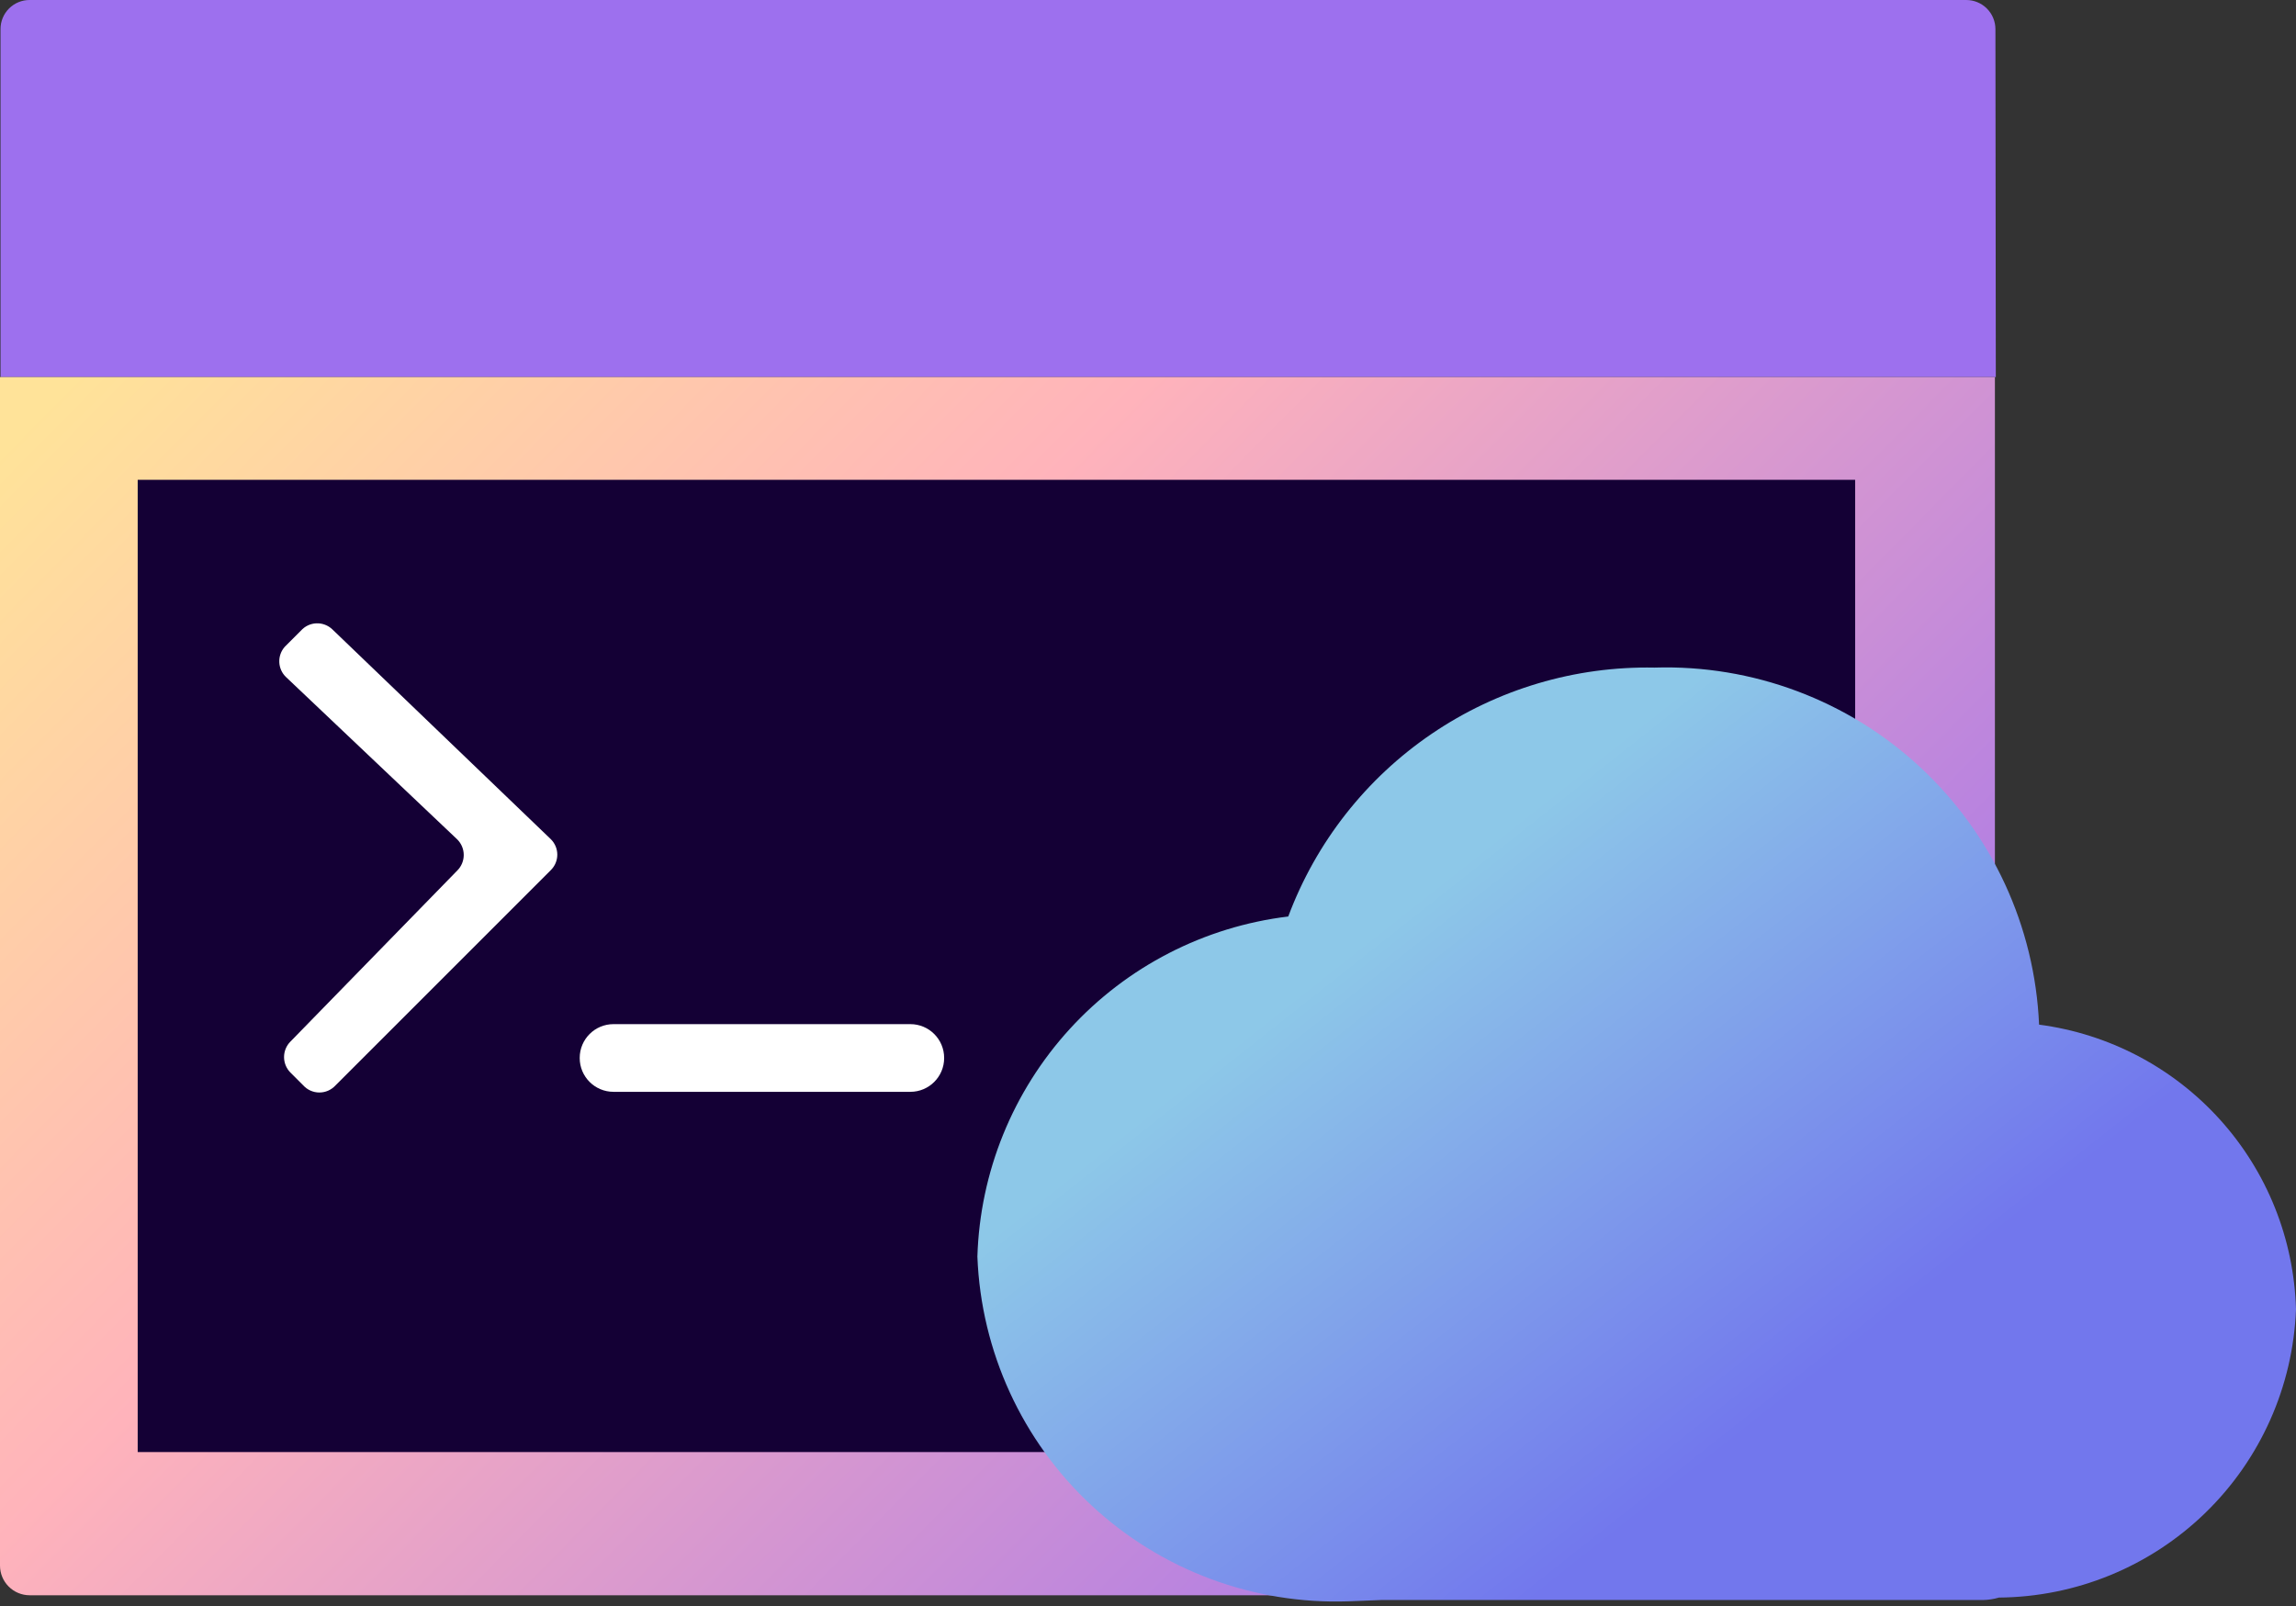 <svg xmlns="http://www.w3.org/2000/svg" width="283" height="198" fill="none" viewBox="0 0 283 198"><rect x="0" y="0" width="283" height="198" fill="#333333" stroke="none"/><path fill="#9D70EE" d="M245.999 46.486H0.064V3.578C0.064 2.629 0.441 1.719 1.112 1.048C1.783 0.377 2.693 1.6944e-10 3.642 1.6944e-10H242.358C243.308 -9.22265e-06 244.22 0.376 244.893 1.047C245.567 1.718 245.948 2.628 245.952 3.578L245.999 46.486Z"/><path fill="url(#paint0_linear_30_67)" d="M0 46.486H245.888V193.006C245.888 193.976 245.502 194.906 244.817 195.592C244.131 196.278 243.2 196.663 242.23 196.663H3.657C2.687 196.663 1.757 196.278 1.071 195.592C0.385 194.906 0 193.976 0 193.006V46.486Z"/><path fill="#140035" d="M16.972 59.152H228.661V179.009H16.972V59.152Z"/><path fill="#fff" d="M112.209 126.255H75.618C73.319 126.255 71.454 128.119 71.454 130.419V130.435C71.454 132.735 73.319 134.599 75.618 134.599H112.209C114.509 134.599 116.373 132.735 116.373 130.435V130.419C116.373 128.119 114.509 126.255 112.209 126.255Z"/><path fill="#fff" d="M41.355 133.806L67.875 107.286C68.133 107.036 68.338 106.737 68.478 106.407C68.619 106.076 68.691 105.721 68.691 105.362C68.691 105.003 68.619 104.648 68.478 104.317C68.338 103.987 68.133 103.688 67.875 103.438L40.959 77.583C40.697 77.334 40.389 77.141 40.051 77.014C39.714 76.887 39.354 76.829 38.994 76.844C38.633 76.859 38.279 76.946 37.953 77.1C37.627 77.254 37.336 77.472 37.096 77.741L35.1 79.736C34.637 80.258 34.395 80.939 34.425 81.636C34.454 82.334 34.753 82.992 35.259 83.473L56.364 103.486C56.616 103.737 56.816 104.036 56.952 104.365C57.089 104.693 57.159 105.046 57.159 105.402C57.159 105.757 57.089 106.11 56.952 106.438C56.816 106.767 56.616 107.066 56.364 107.317L35.781 128.423C35.287 128.929 35.011 129.608 35.011 130.315C35.011 131.022 35.287 131.701 35.781 132.207L37.365 133.79C37.616 134.07 37.923 134.294 38.266 134.447C38.609 134.601 38.98 134.681 39.356 134.683C39.732 134.684 40.104 134.607 40.448 134.456C40.792 134.305 41.101 134.084 41.355 133.806Z"/><path fill="url(#paint1_linear_30_67)" d="M282.998 161.403C282.755 152.744 279.434 144.455 273.63 138.025C267.826 131.594 259.92 127.443 251.332 126.317C250.813 114.218 245.545 102.812 236.67 94.572C227.796 86.332 216.031 81.923 203.927 82.301C194.152 82.112 184.56 84.963 176.474 90.459C168.388 95.956 162.208 103.827 158.787 112.985C148.443 114.238 138.889 119.156 131.859 126.848C124.83 134.54 120.79 144.496 120.471 154.911C120.921 166.609 125.99 177.651 134.567 185.616C143.144 193.582 154.53 197.823 166.229 197.407L170.266 197.249H244.413C245.078 197.238 245.738 197.137 246.376 196.948C255.878 196.874 264.987 193.14 271.807 186.523C278.628 179.906 282.636 170.899 282.998 161.403Z"/><defs><linearGradient id="paint0_linear_30_67" x1="238.5" x2="60.963" y1="168.957" y2="-6.303" gradientUnits="userSpaceOnUse"><stop stop-color="#9D70EE"/><stop offset=".62" stop-color="#FFB3BB"/><stop offset="1" stop-color="#FFE399"/></linearGradient><linearGradient id="paint1_linear_30_67" x1="235.547" x2="119.977" y1="188.905" y2="42.754" gradientUnits="userSpaceOnUse"><stop offset=".12" stop-color="#7277ED"/><stop offset=".531" stop-color="#8DC8E8"/></linearGradient></defs></svg>